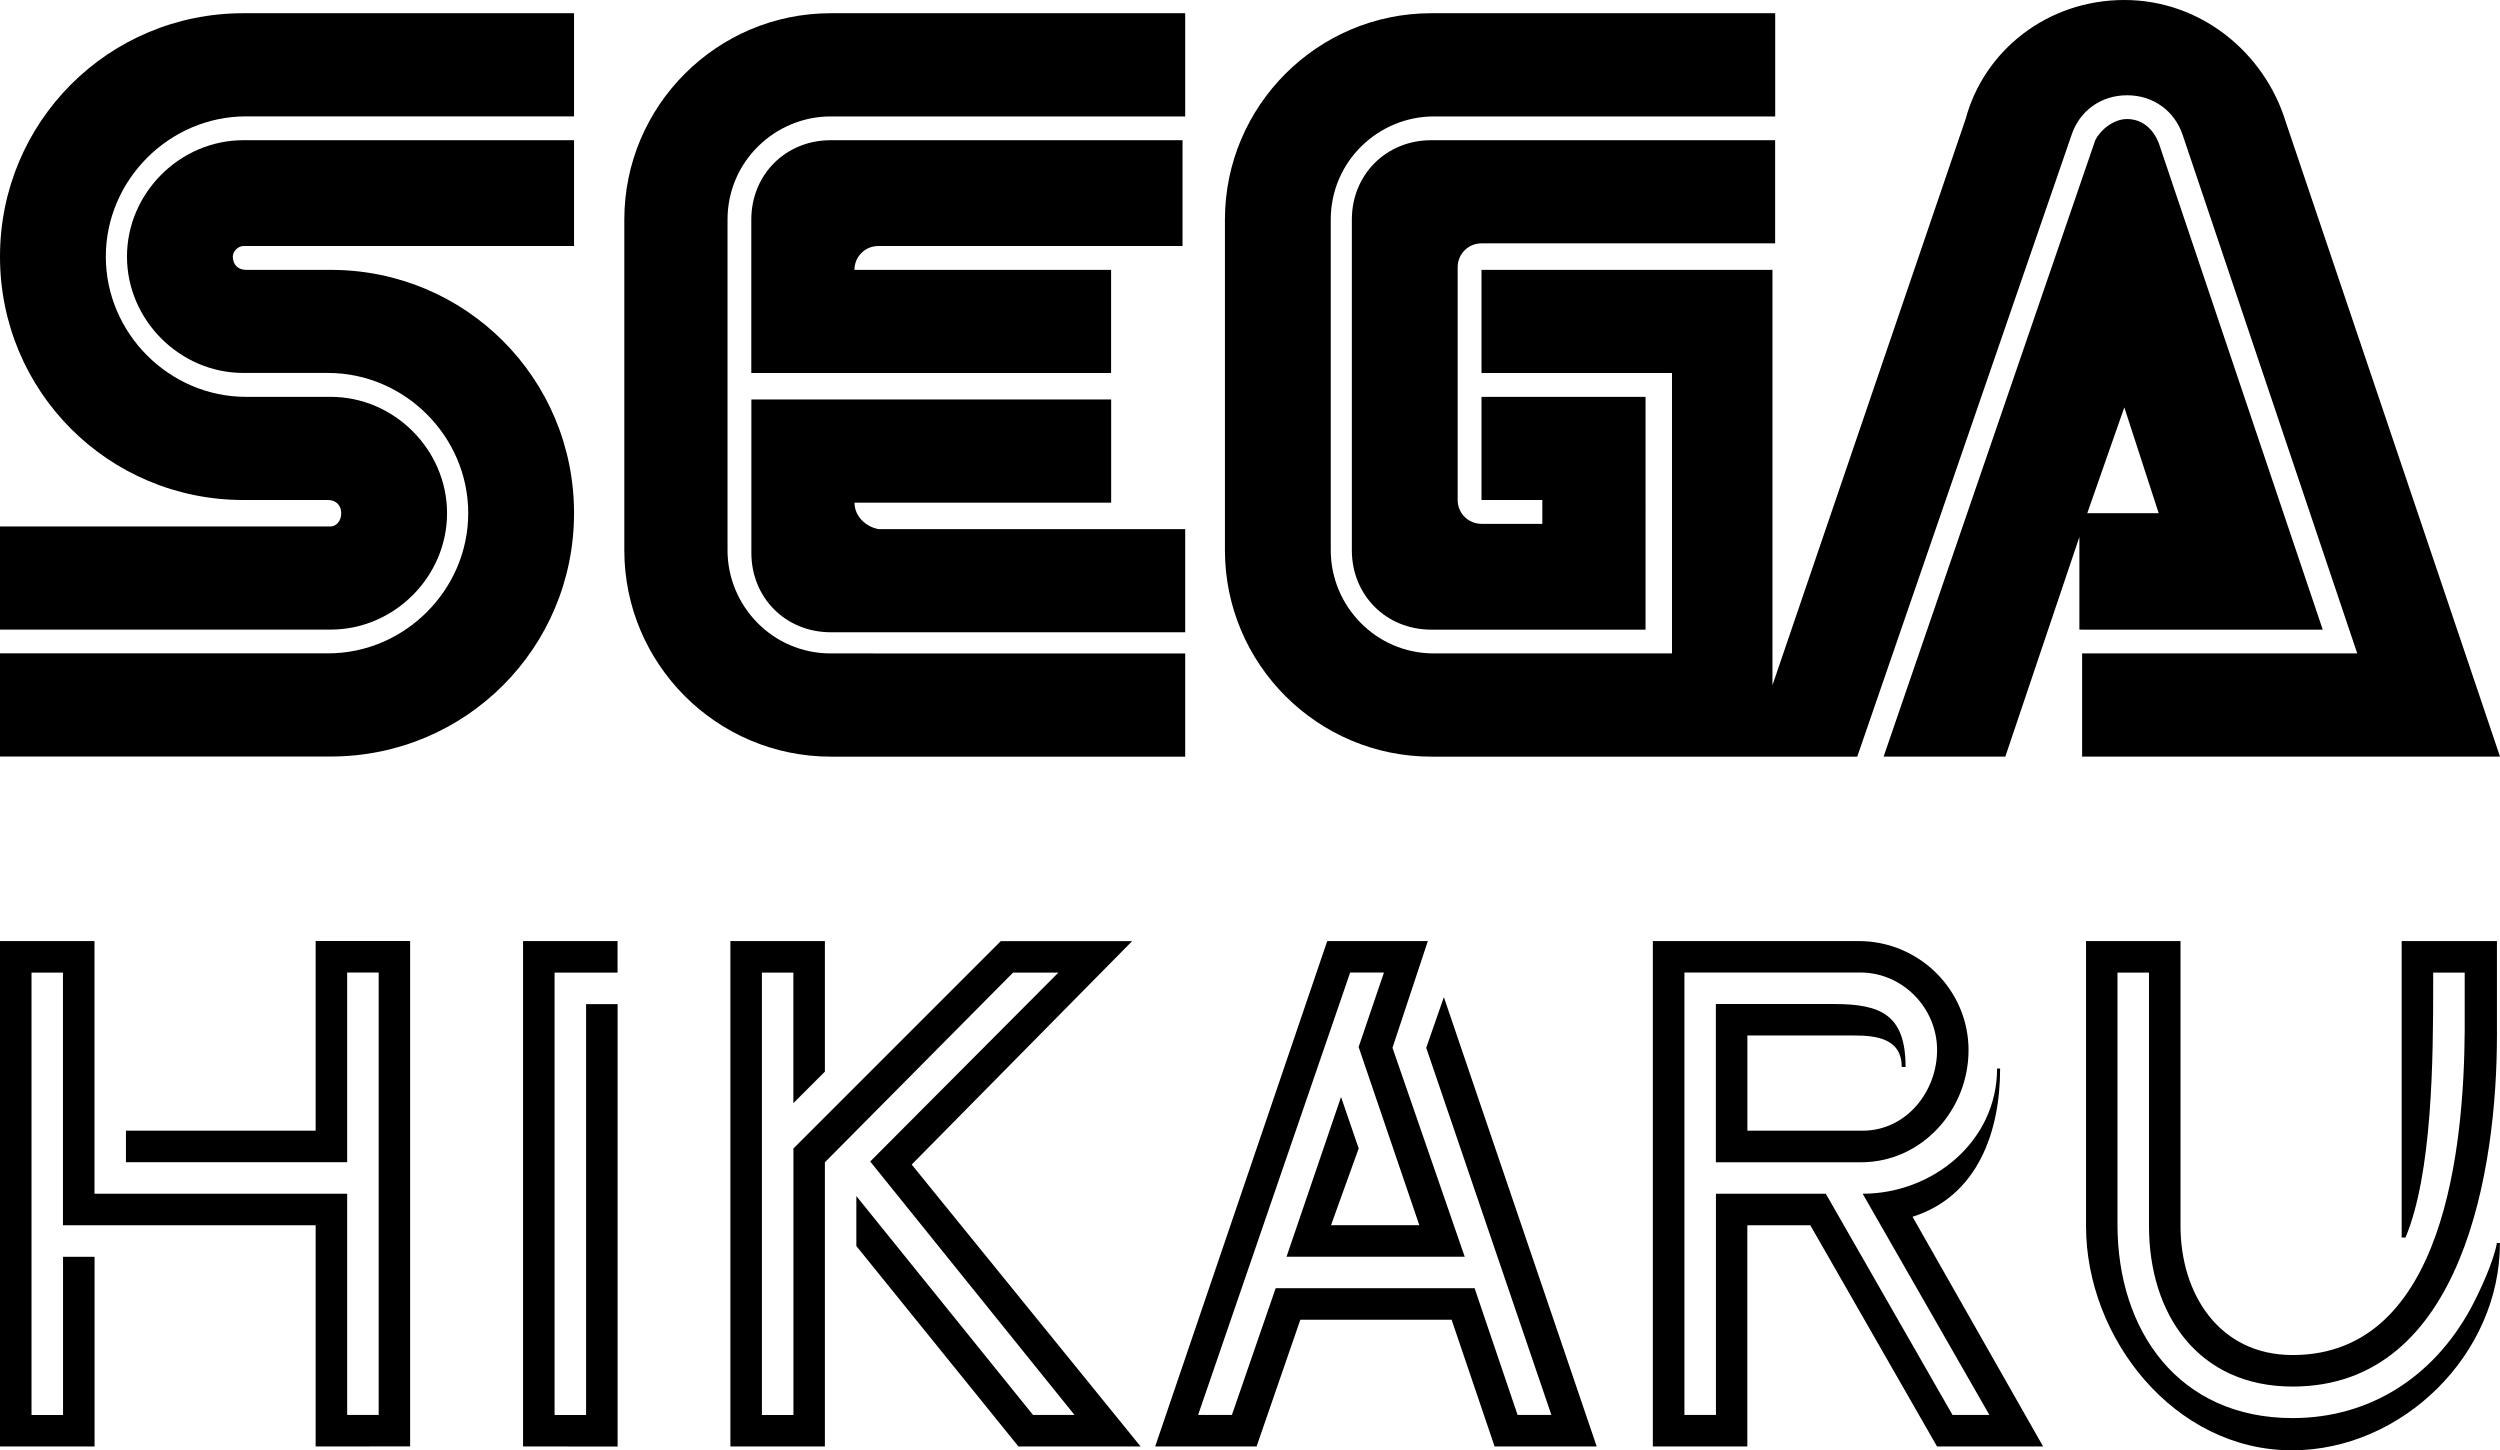 <?xml version="1.0" encoding="utf-8"?>
<!-- Generator: Adobe Illustrator 25.4.1, SVG Export Plug-In . SVG Version: 6.00 Build 0)  -->
<svg version="1.1" id="Layer_1" xmlns="http://www.w3.org/2000/svg" xmlns:xlink="http://www.w3.org/1999/xlink" x="0px" y="0px"
	 viewBox="0 0 3839 2227.1" style="enable-background:new 0 0 3839 2227.1;" xml:space="preserve">
<style type="text/css">
	.st0{fill:#FFFFFF;}
</style>
<g>
	<g>
		<g>
			<g>
				<path d="M507.8,808.4H0v158.4h507.8c97.5,0,178.7-81.2,178.7-178.7s-81.2-178.7-178.7-178.7h-130
					c-117.8,0-215.3-97.5-215.3-215.3S260,178.7,377.8,178.7h503.7V20.3H373.7C166.6,20.3,0,186.9,0,394.1s166.6,373.7,373.7,373.7
					h130c12.2,0,20.3,8.1,20.3,20.3C524.1,800.3,515.9,808.4,507.8,808.4z"/>
				<path d="M373.7,377.8h507.8V215.3H373.7C276.2,215.3,195,296.5,195,394s81.2,178.7,178.7,178.7h130
					C621.5,572.7,719,670.2,719,788s-97.5,215.3-215.3,215.3H0v158.4h507.8c207.2,0,373.7-166.6,373.7-373.7S715,414.4,507.8,414.4
					h-130c-12.2,0-20.3-8.1-20.3-20.3C357.5,385.9,365.6,377.8,373.7,377.8z"/>
				<path d="M2197.8,215.3c-69.1,0-121.9,52.8-121.9,121.9V845c0,69.1,52.8,121.9,121.9,121.9h329.1V609.4H2275v158.4h93.4v36.6
					H2275c-20.3,0-36.6-16.2-36.6-36.6V410.3c0-20.3,16.2-36.6,36.6-36.6h450.9V215.3H2197.8z"/>
				<path d="M3197.1,966.9h369.7l-251.9-747.5c-8.1-20.3-24.4-36.6-48.7-36.6c-20.3,0-40.6,16.2-48.7,32.5l-325,946.5h186.9
					l113.7-337.2v142.2L3197.1,966.9L3197.1,966.9z M3262.1,625.6l52.8,162.5h-109.7L3262.1,625.6z"/>
				<path d="M3509.9,186.9C3477.4,81.2,3379.9,0,3262.1,0c-117.8,0-215.3,77.2-243.7,182.8l-296.6,869.4V414.4H2275v158.4h292.5
					v430.6h-365.6c-89.4,0-158.4-73.1-158.4-158.4V337.2c0-89.4,73.1-158.4,158.4-158.4H2726V20.3h-528.1
					c-174.7,0-316.9,142.2-316.9,316.9V845c0,174.7,142.2,316.9,316.9,316.9H2852l329.1-954.7c12.2-36.6,44.7-60.9,85.3-60.9
					s73.1,24.4,85.3,60.9l268.1,796.2h-422.5v158.4H3839l0,0L3509.9,186.9z"/>
				<path d="M1275.6,1003.4c-89.4,0-158.4-73.1-158.4-158.4V337.2c0-89.4,73.1-158.4,158.4-158.4H1820V20.3h-544.4
					c-174.7,0-316.9,142.2-316.9,316.9V845c0,174.7,142.2,316.9,316.9,316.9H1820v-158.4L1275.6,1003.4L1275.6,1003.4z"/>
				<path d="M1312.2,771.9h394.1V613.4h-552.5V849c0,69.1,52.8,121.9,121.9,121.9H1820V812.5h-471.2
					C1328.4,808.4,1312.2,792.2,1312.2,771.9z"/>
				<path d="M1706.2,414.4h-394.1c0-20.3,16.2-36.6,36.6-36.6h467.2V215.3h-540.3c-69.1,0-121.9,52.8-121.9,121.9v235.6h552.5
					C1706.2,572.8,1706.2,414.4,1706.2,414.4z"/>
			</g>
		</g>
		<g>
			<path d="M484.7,2221.2v-339.7h-388v-388H48.4v679.4h48.4v-243h48.4v291.3H0v-776.1h145.1v388h388v339.7h48.4v-679.4h-48.4v291.3
				H193.4v-48.4h291.3V1445h145.1v776.1L484.7,2221.2L484.7,2221.2z"/>
			<path d="M803.2,2221.2v-776.1h145.1v48.4h-96.7v679.4H900v-631h48.4v679.4L803.2,2221.2L803.2,2221.2z"/>
			<path d="M1563.9,2221.2L1315,1913.4v-76.7l271.3,336.1h63.7l-313.7-389.2l289-290.1h-69.6l-289,291.3v436.4h-145.1v-776.1h145.1
				v200.5l-48.4,48.4v-200.5H1170v679.4h48.4v-409.3l318.4-318.4h201.7L1400,1788.3l351.5,432.9H1563.9z"/>
			<path d="M2295.1,2221.2l-66-194.6h-232.3l-67.2,194.6h-155.7l264.2-776.1h154.5l-54.3,163.9l110.9,320.8h-273.6l83.7-245.3
				l27.1,79l-42.5,117.9h135.6l-93.2-273.6l38.9-114.4h-51.9l-233.5,679.4h51.9l67.2-194.6h305.5l66,194.6h51.9L2190.1,1609
				l27.1-77.8l234.7,690H2295.1z"/>
			<path d="M2974.5,2221.2l-194.6-339.7h-96.7v339.7h-145.1v-776.1h316.1c93.2,0,168.7,75.5,168.7,167.5s-71.9,172.2-165.1,172.2
				h-222.9v-243h181.6c71.9,0,109.7,16.5,109.7,96.7h-5.9c0-43.6-38.9-48.4-73.1-48.4h-163.9v146.2h176.9
				c67.2,0,114.4-60.2,114.4-123.8c0-64.9-53.1-119.1-117.9-119.1h-270.1v679.4h48.4v-339.7h168.7l194.6,339.7h56.6l-194.6-339.7
				c107.3,0,206.4-80.2,206.4-192.2h4.7c0,96.7-34.2,195.8-134.5,227.6l200.5,352.7H2974.5z"/>
			<path d="M3519.4,2227.1c-180.5,0-316.1-172.2-316.1-344.4v-437.6h145.1v437.6c0,103.8,59,198.1,172.2,198.1
				c234.7,0,263-324.3,264.2-497.7v-89.6h-48.4v17.7c0,115.6-1.2,290.1-42.5,389.2h-5.9v-455.3h146.3v145.1
				c0,201.7-50.7,539-313.7,539c-145.1,0-220.6-110.9-220.6-246.5v-389.2h-48.4v386.9c0,163.9,94.4,297.2,268.9,297.2
				c119.1,0,215.8-63.7,272.4-166.3c14.2-25.9,36.6-74.3,41.3-102.6h4.7C3839,2079.7,3689.2,2227.1,3519.4,2227.1z"/>
		</g>
	</g>
</g>
</svg>

